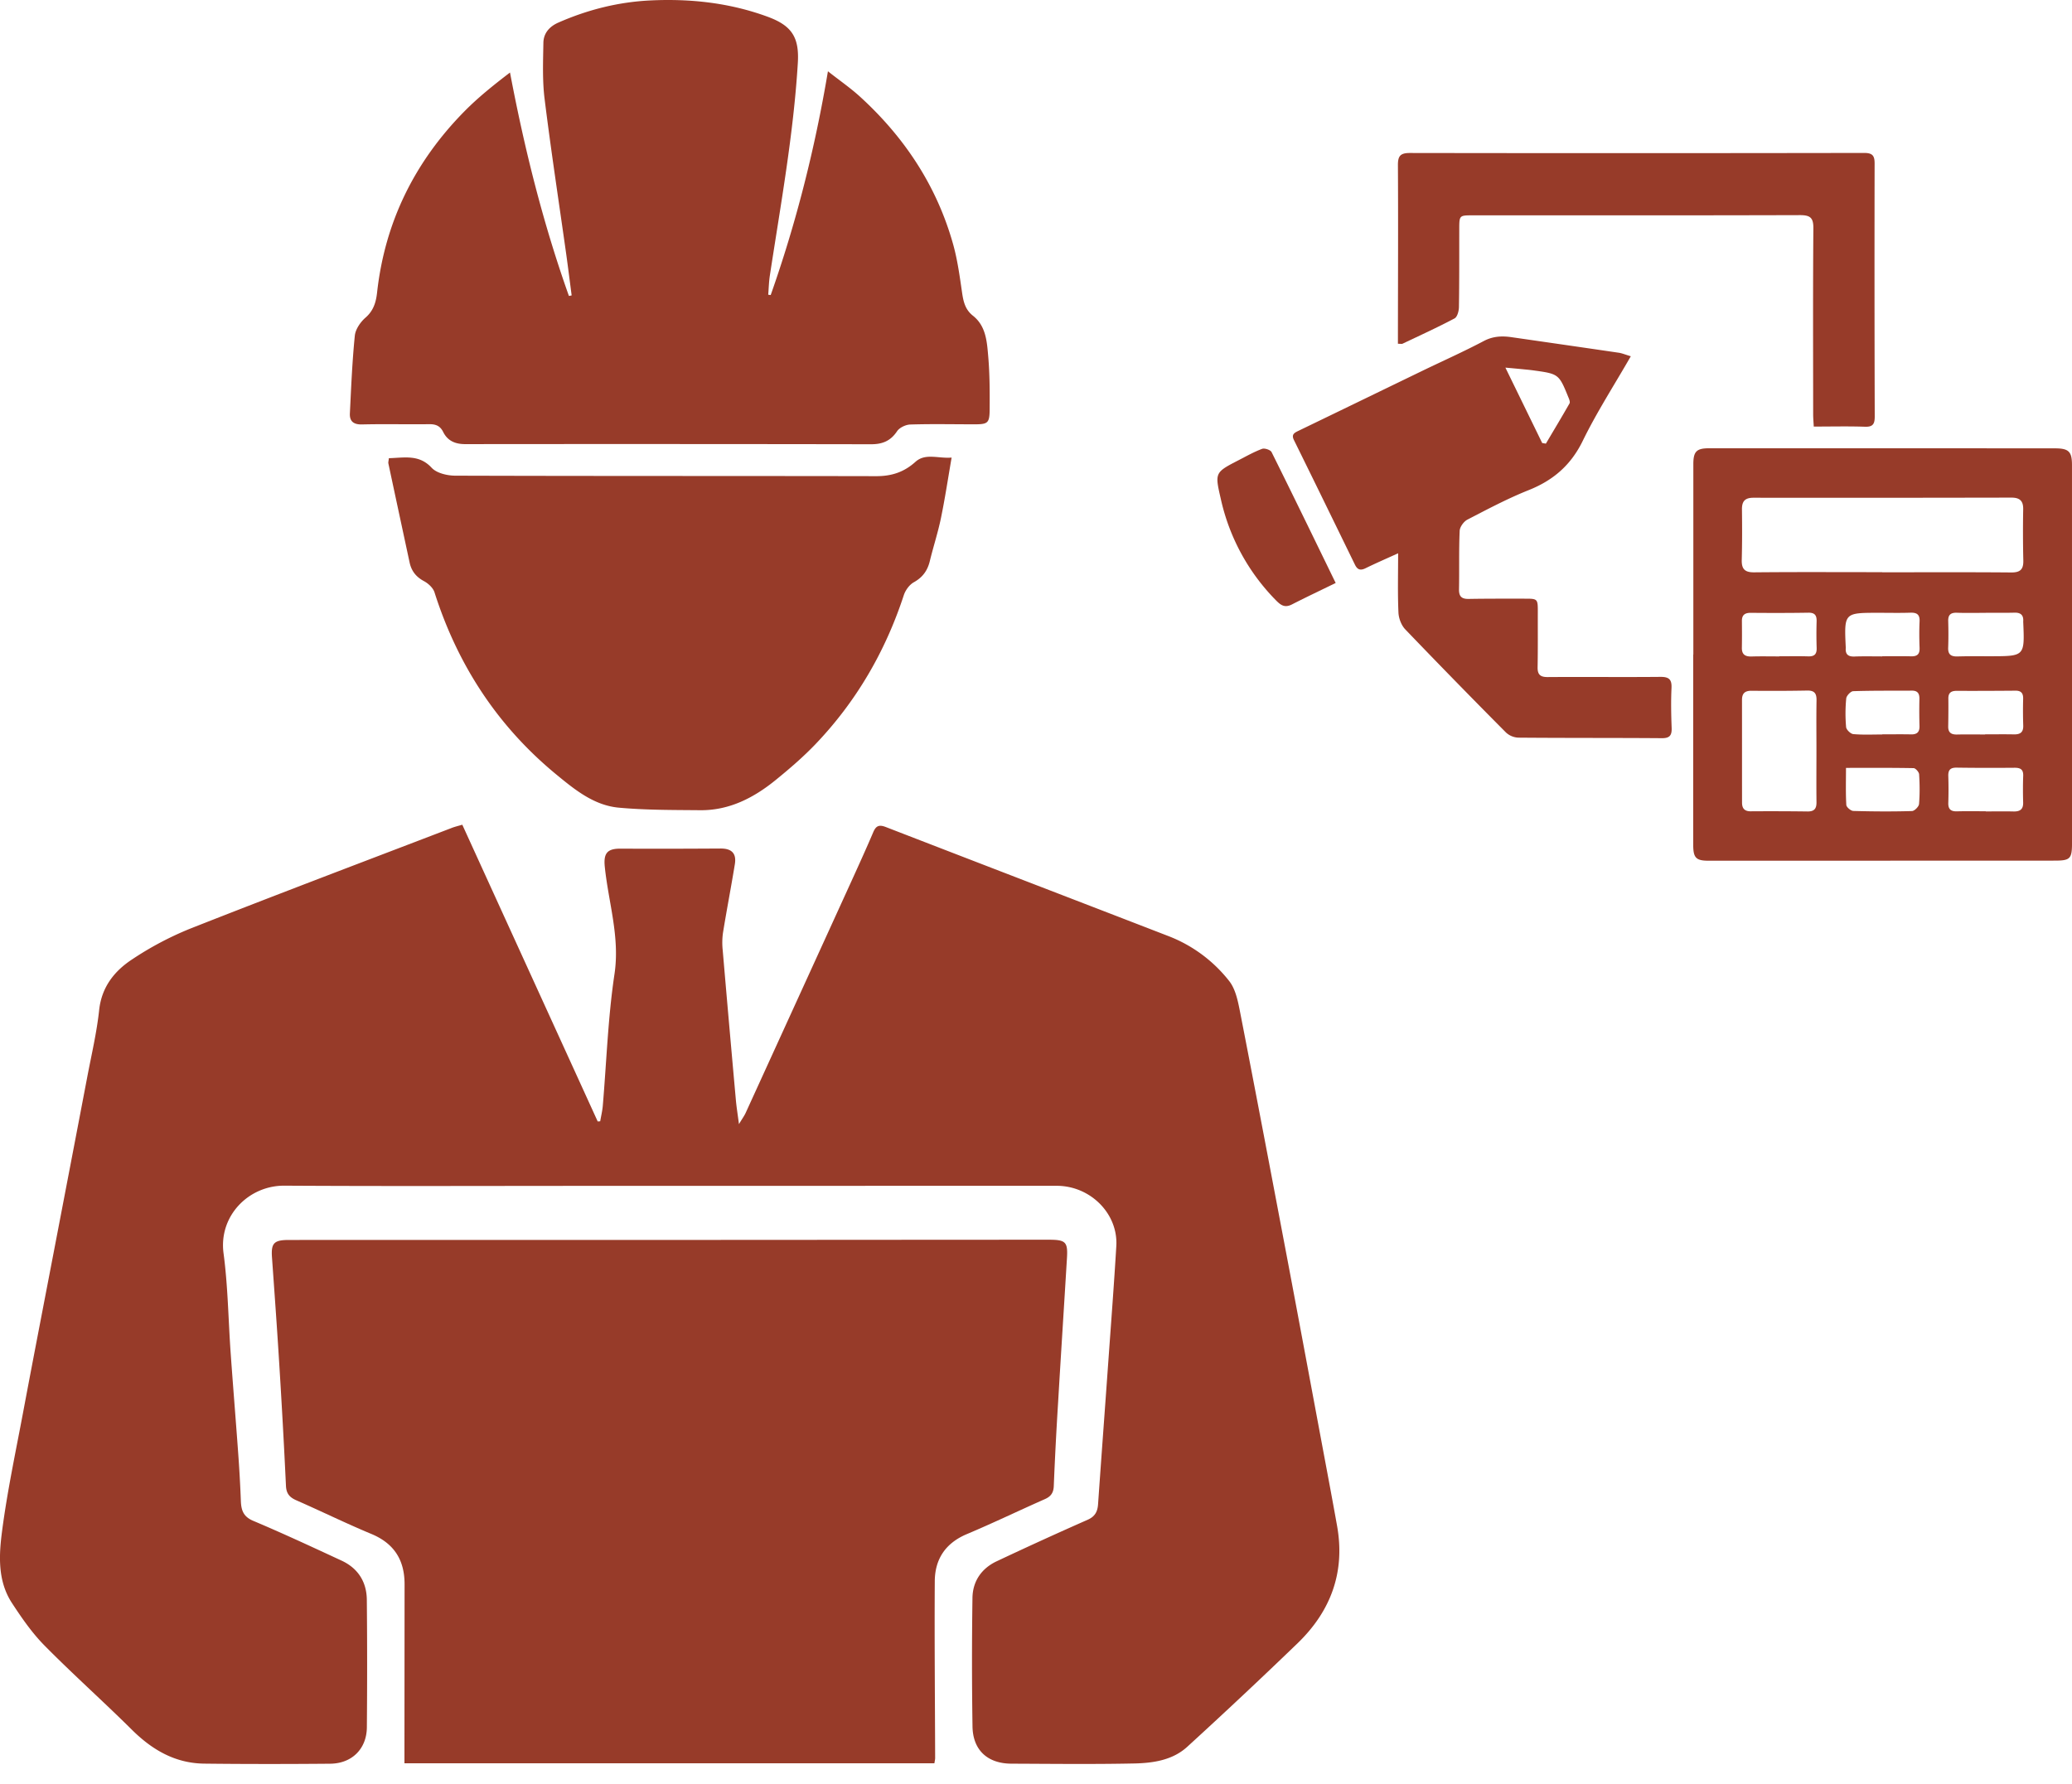 <svg width="101" height="87" fill="none" xmlns="http://www.w3.org/2000/svg"><path d="M22.535 40.21c2.21 4.846 4.407 9.658 6.6 14.468l.122-.008c.042-.247.102-.494.125-.743.183-2.143.252-4.304.57-6.425.274-1.817-.294-3.5-.472-5.245-.064-.647.111-.884.772-.88 1.622.008 3.246.004 4.868-.006.54-.004.788.231.7.765-.182 1.119-.398 2.231-.579 3.35a3.485 3.485 0 00-.012.846c.207 2.426.421 4.85.639 7.276.03.347.086.69.153 1.2.157-.264.258-.399.326-.547 1.7-3.724 3.401-7.447 5.098-11.17.38-.836.763-1.674 1.122-2.517.135-.317.288-.376.615-.25 4.59 1.778 9.185 3.541 13.775 5.317a6.929 6.929 0 012.956 2.185c.31.39.427.968.528 1.482.802 4.111 1.58 8.228 2.36 12.343.57 3.017 1.13 6.037 1.694 9.056.23 1.229.462 2.458.681 3.689.403 2.255-.304 4.157-1.926 5.724a270.902 270.902 0 01-5.376 5.046c-.715.655-1.662.794-2.585.814-1.995.042-3.991.018-5.988.01-1.16-.004-1.878-.659-1.896-1.814a211.235 211.235 0 01-.002-6.268c.012-.811.439-1.438 1.183-1.787a190.84 190.84 0 014.43-2.022c.369-.163.486-.406.51-.77.163-2.33.336-4.659.502-6.986.133-1.864.276-3.726.387-5.592.092-1.58-1.264-2.936-2.908-2.936-7.666 0-15.331.004-22.998.004-4.882 0-9.762.02-14.644-.01-1.743-.012-3.212 1.472-2.968 3.298.216 1.617.232 3.26.349 4.89.113 1.597.245 3.191.36 4.788.059.8.105 1.599.135 2.398.017.448.12.763.6.966 1.45.612 2.878 1.277 4.307 1.94.806.373 1.225 1.04 1.233 1.912.02 2.072.02 4.145.002 6.218-.01 1.05-.73 1.763-1.785 1.773-2.048.018-4.093.02-6.14-.004-1.42-.016-2.543-.673-3.534-1.657-1.4-1.39-2.875-2.703-4.26-4.107-.604-.613-1.106-1.34-1.579-2.063-.715-1.092-.637-2.357-.478-3.554.252-1.916.657-3.814 1.014-5.716.486-2.589.987-5.175 1.483-7.762.552-2.88 1.106-5.762 1.654-8.642.206-1.08.46-2.155.576-3.243.123-1.127.748-1.906 1.612-2.472a15.69 15.69 0 012.825-1.495c4.221-1.665 8.467-3.27 12.706-4.894.17-.07.347-.11.558-.173z" fill="#973B29"/><path d="M45.55 85.97H19.715v-.8l.006-7.922c.002-1.173-.497-1.99-1.616-2.457-1.235-.514-2.438-1.106-3.665-1.644-.332-.147-.485-.332-.501-.71a389.115 389.115 0 00-.327-5.944c-.106-1.729-.231-3.458-.354-5.187-.049-.69.092-.85.82-.85 6.558-.002 13.115 0 19.673-.002 5.787-.002 11.572-.008 17.358-.01.844 0 .95.102.899.916-.143 2.364-.296 4.728-.435 7.091a188.87 188.87 0 00-.206 3.997c-.012.335-.14.514-.437.645-1.271.562-2.523 1.166-3.804 1.706-1.038.438-1.552 1.218-1.56 2.292-.018 2.874.01 5.748.018 8.622 0 .07-.018.136-.036.257zm-7.982-71.585c1.237-3.506 2.148-7.099 2.79-10.909.577.454 1.093.81 1.552 1.227 2.188 1.993 3.766 4.38 4.56 7.242.207.751.312 1.535.425 2.31.064.444.15.837.53 1.137.647.51.685 1.283.748 2.006.072.847.074 1.7.068 2.552-.004.683-.083.738-.754.738-1.04 0-2.081-.023-3.119.01-.223.008-.524.152-.642.33-.317.475-.718.634-1.272.632a7243.88 7243.88 0 00-19.778-.006c-.487 0-.858-.16-1.072-.591-.149-.301-.366-.386-.687-.381-1.09.014-2.182-.015-3.27.012-.417.01-.612-.157-.592-.54.062-1.266.114-2.531.241-3.79.033-.312.274-.663.522-.878.395-.344.512-.761.564-1.233.381-3.43 1.83-6.356 4.242-8.81.675-.687 1.432-1.292 2.236-1.907.707 3.732 1.614 7.361 2.872 10.894.044-.008.088-.016.133-.027-.087-.664-.17-1.329-.262-1.992-.355-2.526-.742-5.049-1.056-7.58-.113-.9-.075-1.825-.06-2.736.005-.47.29-.8.729-.993C28.654.47 30.159.092 31.729.02c1.94-.09 3.84.118 5.682.793 1.179.432 1.556.996 1.479 2.26-.212 3.488-.838 6.918-1.364 10.365-.047.307-.053.622-.079.931.038.006.079.012.121.016zM18.955 22.34c.765-.022 1.475-.194 2.085.466.244.263.756.384 1.147.386 6.84.022 13.68.01 20.521.024.748.002 1.356-.193 1.916-.699.488-.438 1.11-.152 1.763-.207-.179 1.035-.324 2.003-.522 2.959-.145.7-.37 1.385-.54 2.084-.112.466-.348.795-.78 1.036-.215.12-.408.386-.487.625-.898 2.741-2.311 5.18-4.306 7.268-.598.625-1.261 1.195-1.932 1.741-1.07.872-2.267 1.494-3.693 1.48-1.32-.012-2.646-.004-3.96-.124-1.215-.11-2.153-.88-3.056-1.623-2.867-2.362-4.806-5.344-5.93-8.873-.068-.218-.3-.433-.512-.548-.389-.207-.614-.496-.703-.912-.346-1.612-.693-3.223-1.036-4.836-.008-.058.015-.126.025-.247zm63.587 9.57v-9.276c0-.619.151-.778.768-.778 5.62 0 11.237 0 16.857.004.679 0 .832.159.832.82l.002 18.404c0 .791-.085.877-.851.877-5.62.003-11.237.003-16.856.005-.62 0-.758-.135-.758-.778-.002-3.093 0-6.183 0-9.276.002-.002.004-.002.006-.002zm9.208-4.013v.006c2.096 0 4.191-.01 6.287.008.437.004.6-.146.59-.58a61.235 61.235 0 01-.006-2.506c.006-.41-.173-.563-.574-.563-4.191.008-8.382.012-12.573.006-.42 0-.566.175-.562.57.01.82.012 1.637-.01 2.457-.012.446.143.616.612.61 2.08-.02 4.157-.008 6.236-.008zm-3.207 8.71c0-.819-.01-1.636.004-2.456.006-.333-.093-.49-.456-.482a94.19 94.19 0 01-2.716.01c-.32-.002-.461.13-.461.444.002 1.671 0 3.34.002 5.01 0 .284.125.427.427.423.92-.006 1.844-.004 2.766.008.329.004.44-.137.436-.452-.01-.834-.002-1.67-.002-2.505zm8.253-6.732v.005c-.47 0-.94.012-1.407-.005-.298-.01-.431.099-.423.404.012.434.014.87-.002 1.302-.012.337.145.433.457.425.536-.016 1.072-.01 1.608-.01 1.665-.002 1.665 0 1.594-1.655 0-.016-.002-.034 0-.05.018-.295-.117-.425-.417-.42-.471.013-.94.005-1.41.005zm0 9.679v.008c.453 0 .904-.008 1.358.002.306.006.473-.099.465-.432-.012-.434-.014-.87.002-1.304.012-.319-.14-.397-.427-.395-.939.008-1.878.008-2.817-.006-.31-.004-.417.116-.407.413.014.434.014.87 0 1.304-.01.301.117.422.417.414.47-.013.94-.004 1.409-.004zm-10.063-7.55v-.006c.468 0 .937-.01 1.405.004.298.01.425-.1.415-.405a21.483 21.483 0 01-.002-1.3c.008-.285-.079-.428-.397-.424-.937.015-1.872.015-2.809.006-.294-.002-.44.107-.435.404.004.434.006.866-.002 1.3-.006.329.163.433.471.425.452-.014.903-.004 1.354-.004zm5.013 0v-.008c.468 0 .937-.008 1.405.004.292.008.43-.094.419-.403-.016-.432-.02-.868 0-1.3.016-.337-.133-.434-.447-.424-.518.017-1.038.005-1.556.005-1.674 0-1.674 0-1.596 1.678 0 .017.002.035 0 .05-.02.302.123.414.421.404.45-.018.903-.006 1.354-.006zm5.015 3.806v-.006c.47 0 .94-.008 1.407.002.31.006.467-.102.455-.436a21.553 21.553 0 01-.004-1.301c.006-.273-.1-.398-.38-.394-.956.008-1.91.012-2.866.008-.268 0-.405.099-.4.38.005.45.001.902-.007 1.351-.006.31.151.406.44.398.45-.01.904-.002 1.355-.002zm-6.778 1.629c0 .65-.018 1.23.016 1.807.007.109.22.29.343.293.953.027 1.906.033 2.86.005.122-.005.332-.215.342-.344.04-.48.034-.966.004-1.448-.006-.11-.176-.3-.27-.301-1.07-.02-2.138-.012-3.295-.012zm1.763-1.629v-.006c.47 0 .937-.008 1.407.002.3.006.423-.118.413-.418a25.546 25.546 0 01-.004-1.301c.006-.261-.075-.416-.365-.414-.955.006-1.91-.006-2.863.026-.121.004-.325.221-.339.354a7.538 7.538 0 00-.006 1.398c.012.128.22.329.35.341.468.042.94.018 1.407.018zM79.494 17.37c-.814 1.418-1.66 2.727-2.34 4.119-.578 1.187-1.436 1.928-2.639 2.408-1.023.408-2.005.93-2.986 1.438-.177.092-.369.355-.377.546-.042.95-.014 1.904-.032 2.856-.006.351.135.47.475.464.905-.016 1.812-.012 2.716-.012.651 0 .651.002.65.672-.003.886.007 1.772-.01 2.658-.009.367.124.496.497.492 1.827-.013 3.655.008 5.482-.009.411-.004.567.111.548.535-.03.65-.018 1.303.007 1.954.012.36-.091.504-.48.5-2.331-.018-4.66-.006-6.992-.026a.946.946 0 01-.604-.251 397.987 397.987 0 01-4.906-5.025c-.194-.2-.323-.54-.335-.822-.042-.927-.016-1.86-.016-2.891-.6.273-1.102.49-1.59.73-.254.125-.399.067-.517-.178-.988-2.026-1.975-4.053-2.973-6.075-.132-.271.02-.35.218-.446 2.021-.976 4.038-1.956 6.057-2.934.993-.48 2.005-.93 2.98-1.446.45-.237.884-.255 1.354-.187 1.753.253 3.508.506 5.26.763.16.032.315.096.553.167zm-4.32 4.23l.18.03c.386-.653.777-1.302 1.152-1.96.036-.065-.01-.194-.047-.28-.471-1.16-.473-1.16-1.728-1.333a8.987 8.987 0 00-.4-.044c-.283-.029-.57-.055-.95-.089l1.793 3.675z" fill="#973B29"/><path d="M68.142 16.761v-.538c.004-2.723.016-5.448 0-8.172-.002-.456.125-.592.59-.592 7.379.012 14.757.01 22.136-.002.405 0 .512.13.51.516-.008 4.11-.006 8.222.006 12.333 0 .351-.077.514-.474.5-.818-.028-1.638-.008-2.498-.008-.012-.233-.029-.414-.029-.592-.001-3.025-.014-6.05.01-9.074.005-.514-.15-.643-.654-.643-5.316.016-10.633.01-15.948.01-.657 0-.657.002-.659.67-.002 1.268.004 2.54-.016 3.809-.004.189-.08.478-.216.548-.828.438-1.682.828-2.528 1.23-.04.021-.095.005-.23.005zm-3.034 11.663c-.752.367-1.447.696-2.132 1.046-.383.195-.578.008-.838-.261a10.16 10.16 0 01-2.628-4.876c-.298-1.294-.3-1.294.883-1.904.373-.193.74-.4 1.13-.545.123-.044.407.05.461.16 1.048 2.106 2.074 4.223 3.124 6.38z" fill="#973B29"/></svg>